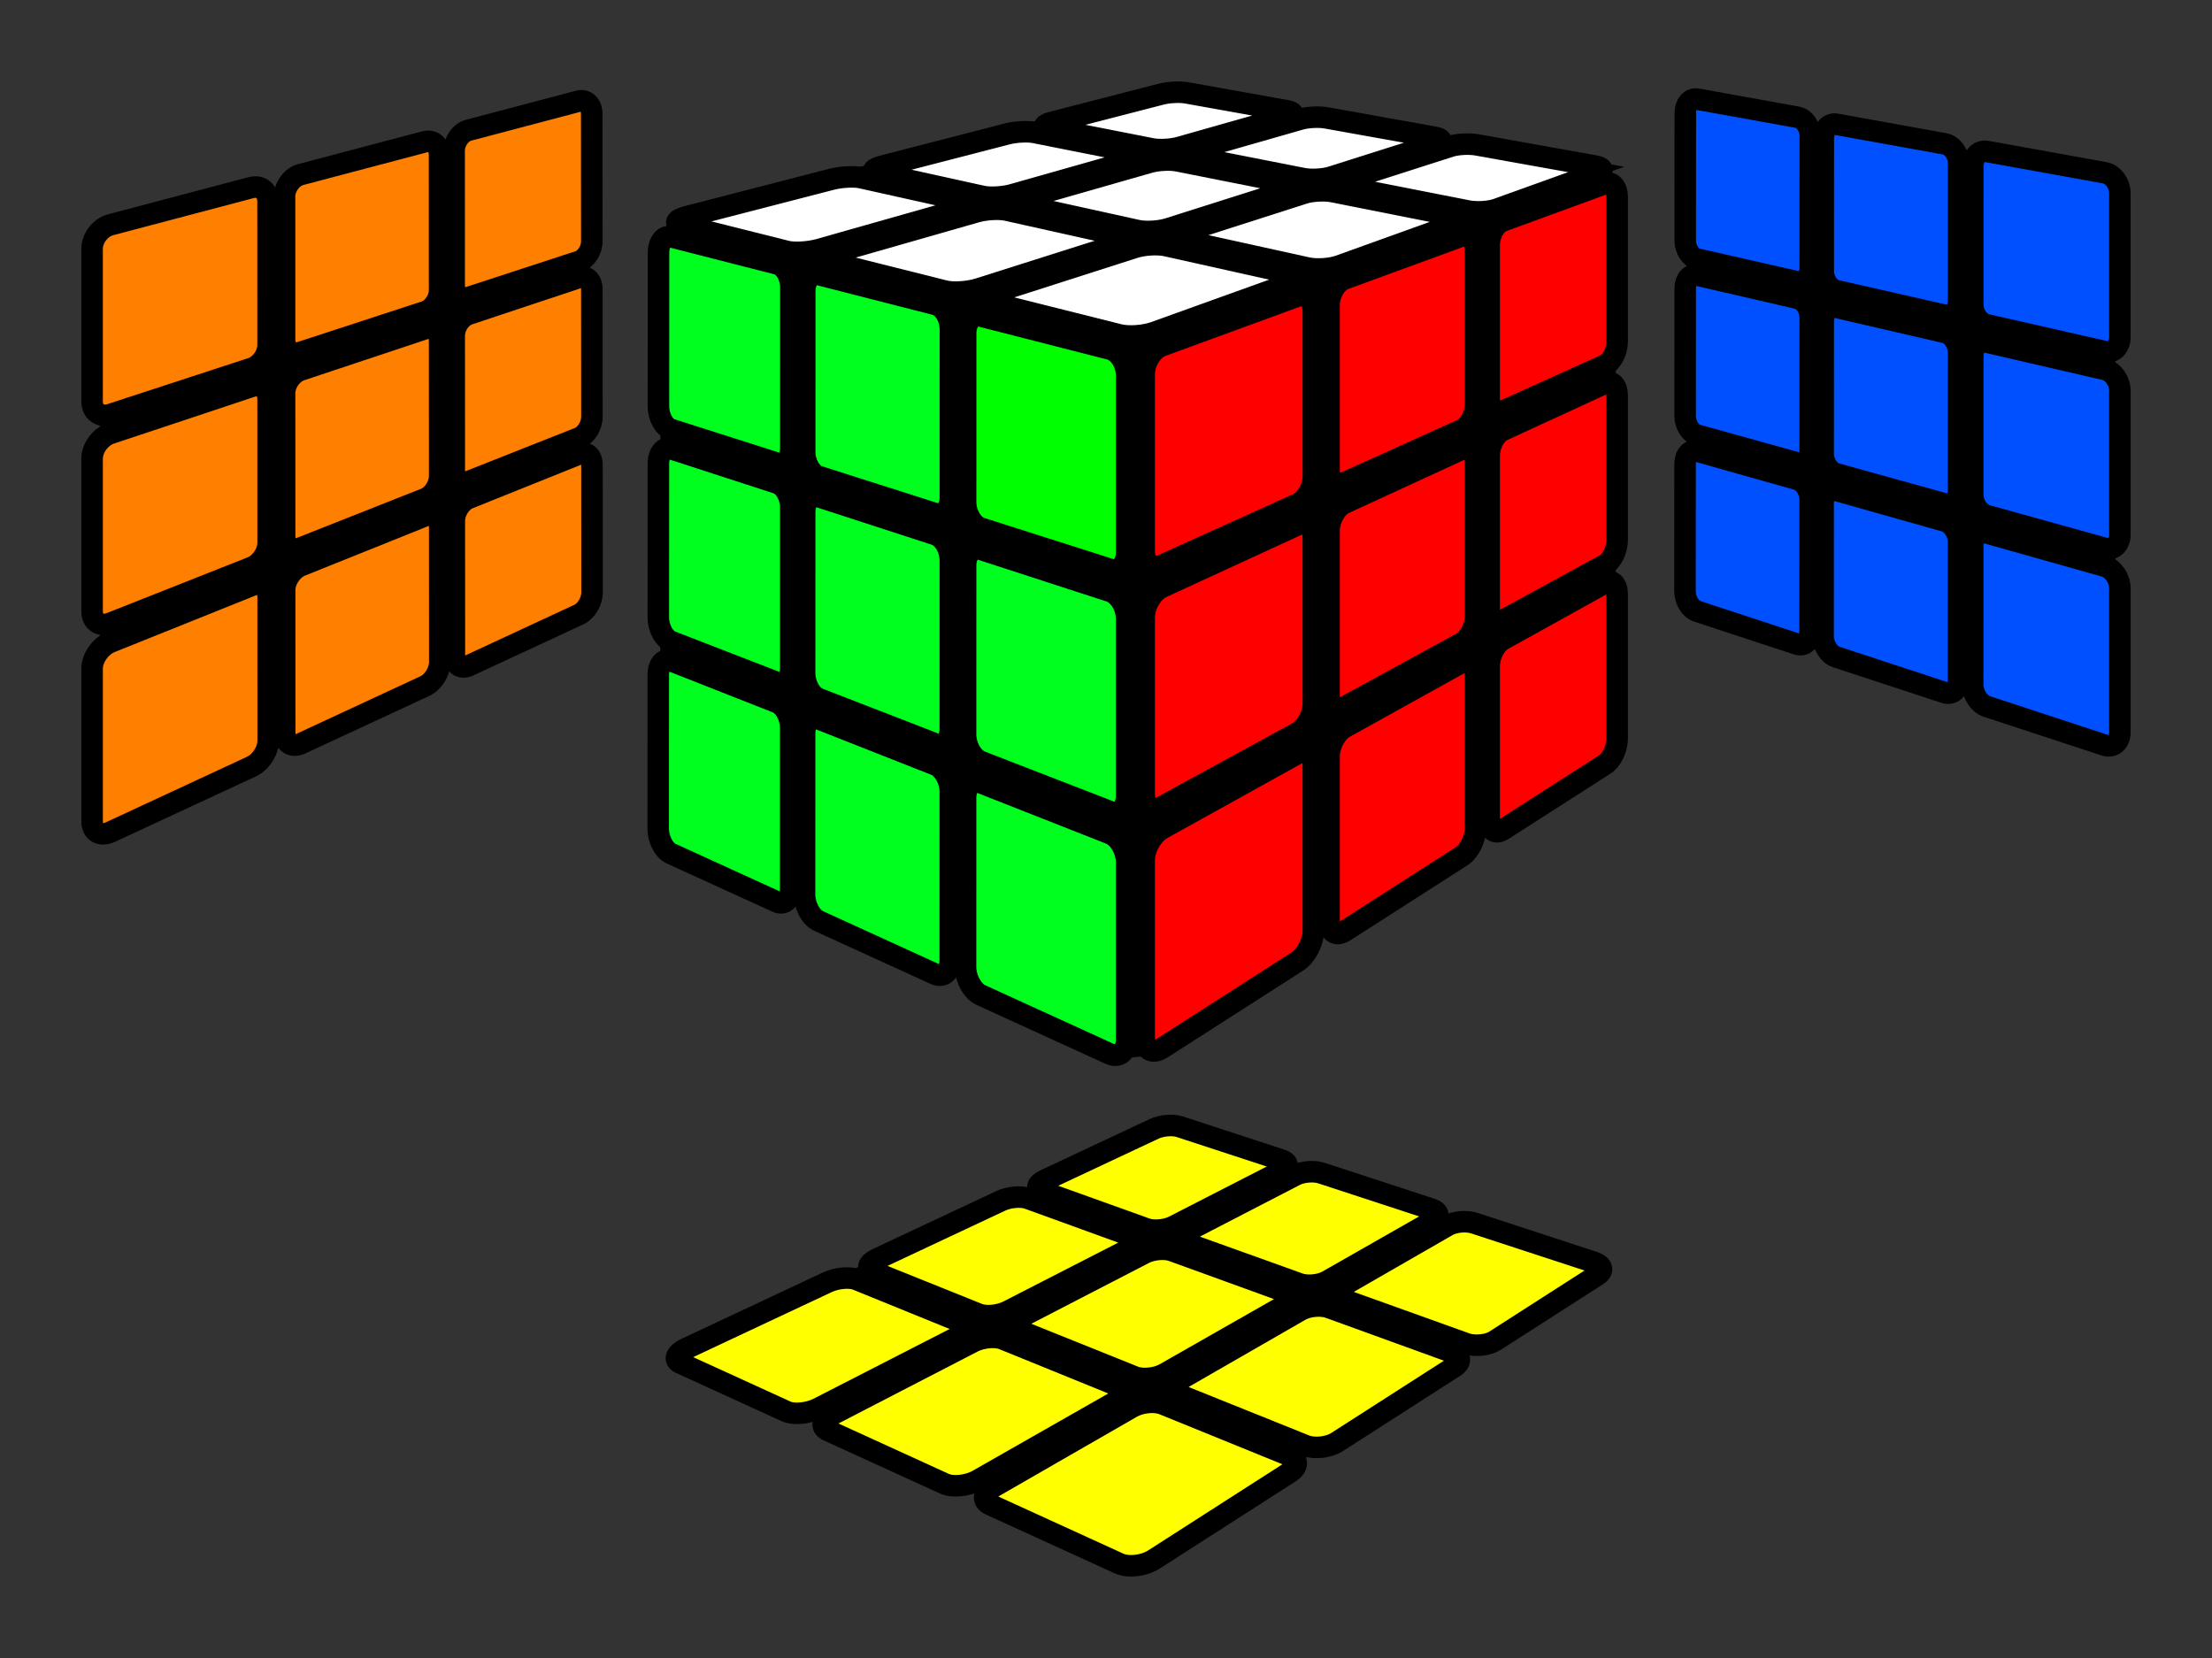 <?xml version="1.0" encoding="UTF-8" standalone="no"?>
<svg
   xmlns:dc="http://purl.org/dc/elements/1.1/"
   xmlns:cc="http://creativecommons.org/ns#"
   xmlns:rdf="http://www.w3.org/1999/02/22-rdf-syntax-ns#"
   xmlns:svg="http://www.w3.org/2000/svg"
   xmlns="http://www.w3.org/2000/svg"
   xmlns:sodipodi="http://sodipodi.sourceforge.net/DTD/sodipodi-0.dtd"
   xmlns:inkscape="http://www.inkscape.org/namespaces/inkscape"
   version="1.1"
   id="svg86"
   sodipodi:docname="rubiks_cube2.svg"
   width="271.913"
   height="203.866"
   inkscape:version="0.92.2 5c3e80d, 2017-08-06">
  <rect width="100%" height="100%" fill="#333333" stroke="none"/>
  <sodipodi:namedview
     pagecolor="#ffffff"
     bordercolor="#666666"
     borderopacity="1"
     objecttolerance="10"
     gridtolerance="10"
     guidetolerance="10"
     inkscape:pageopacity="0"
     inkscape:pageshadow="2"
     inkscape:window-width="3200"
     inkscape:window-height="1688"
     id="namedview1010"
     showgrid="false"
     fit-margin-left="10"
     fit-margin-top="10"
     fit-margin-right="10"
     fit-margin-bottom="10"
     inkscape:zoom="1.9099138"
     inkscape:cx="280.7237"
     inkscape:cy="81.498959"
     inkscape:window-x="0"
     inkscape:window-y="56"
     inkscape:window-maximized="1"
     inkscape:current-layer="svg86"
     inkscape:snap-midpoints="true"
     inkscape:snap-intersection-paths="true">
    <inkscape:grid
       type="xygrid"
       id="grid2927"
       originx="-741.469"
       originy="195.518" />
  </sodipodi:namedview>
  <defs
     id="defs1012">
    <inkscape:perspective
       sodipodi:type="inkscape:persp3d"
       inkscape:vp_x="340.96421 : 294.51839 : 1"
       inkscape:vp_y="0 : 1000 : 0"
       inkscape:vp_z="680.25881 : 346.7372 : 1"
       inkscape:persp3d-origin="479.92629 : 234.29964 : 1"
       id="perspective1612" />
  </defs>
  <g
     id="g5797"
     transform="translate(-741.469,-273.59)">
    <path
       inkscape:connector-curvature="0"
       id="path5728"
       d="m 824.661,300.901 113.722,-6.448 -55.078,108.337 -4.731,0.525 -54.856,-100.646 z"
       style="fill:#000000;fill-opacity:1;stroke:#000000;stroke-width:1px;stroke-linecap:butt;stroke-linejoin:miter;stroke-opacity:1" />
    <g
       id="g5112">
      <path
         id="FACE-D-4"
         d="m 935.916,429.713 c 0,0 -54.665,34.669 -54.665,34.669 0,0 -53.858,-24.308 -53.858,-24.308 0,0 57.485,-27.214 57.485,-27.214 0,0 51.038,16.853 51.038,16.853"
         style="fill:#000000;fill-opacity:1;stroke:#000000;stroke-width:2.646;stroke-miterlimit:4;stroke-dasharray:none;stroke-opacity:1"
         inkscape:connector-curvature="0" />
      <path
         id="DLF-D-7"
         d="m 937.822,430.343 c 0,0 -12.555,8.053 -12.555,8.053 -0.916,0.587 -2.531,0.749 -3.612,0.361 0,0 -15.082,-5.416 -15.082,-5.416 -1.009,-0.362 -1.055,-1.092 -0.114,-1.634 0,0 12.94,-7.447 12.94,-7.447 0.853,-0.491 2.325,-0.625 3.311,-0.302 0,0 14.697,4.81 14.697,4.81 1.051,0.344 1.24,1.046 0.415,1.576 0,0 0,0 0,0"
         style="fill:#ffff00;fill-opacity:1;stroke:#000000;stroke-width:2.646;stroke-miterlimit:4;stroke-dasharray:none;stroke-opacity:1"
         inkscape:connector-curvature="0" />
      <path
         id="DRF-D-6"
         d="m 900.016,454.594 c 0,0 -16.708,10.717 -16.708,10.717 -1.228,0.788 -3.147,1.005 -4.287,0.484 0,0 -15.824,-7.23 -15.824,-7.23 -1.053,-0.481 -0.885,-1.449 0.362,-2.167 0,0 17.019,-9.795 17.019,-9.795 1.113,-0.641 2.834,-0.816 3.869,-0.395 0,0 15.513,6.308 15.513,6.308 1.115,0.453 1.145,1.379 0.055,2.078 0,0 0,0 0,0"
         style="fill:#ffff00;fill-opacity:1;stroke:#000000;stroke-width:2.646;stroke-miterlimit:4;stroke-dasharray:none;stroke-opacity:1"
         inkscape:connector-curvature="0" />
      <path
         id="DRB-D-5"
         d="m 859.344,437.873 c 0,0 -17.248,8.838 -17.248,8.838 -1.261,0.646 -3.039,0.824 -3.974,0.397 0,0 -13.021,-5.949 -13.021,-5.949 -0.87,-0.397 -0.542,-1.197 0.724,-1.791 0,0 17.346,-8.143 17.346,-8.143 1.14,-0.535 2.747,-0.682 3.612,-0.33 0,0 12.923,5.255 12.923,5.255 0.926,0.376 0.769,1.145 -0.363,1.724 0,0 0,0 0,0"
         style="fill:#ffff00;fill-opacity:1;stroke:#000000;stroke-width:2.646;stroke-miterlimit:4;stroke-dasharray:none;stroke-opacity:1"
         inkscape:connector-curvature="0" />
      <path
         id="DLB-D-6"
         d="m 899.036,417.535 c 0,0 -13.284,6.807 -13.284,6.807 -0.965,0.494 -2.481,0.631 -3.391,0.304 0,0 -12.726,-4.57 -12.726,-4.57 -0.854,-0.307 -0.747,-0.924 0.231,-1.384 0,0 13.492,-6.334 13.492,-6.334 0.892,-0.419 2.282,-0.534 3.124,-0.258 0,0 12.519,4.097 12.519,4.097 0.893,0.292 0.913,0.888 0.035,1.338 0,0 0,0 0,0"
         style="fill:#ffff00;fill-opacity:1;stroke:#000000;stroke-width:2.646;stroke-miterlimit:4;stroke-dasharray:none;stroke-opacity:1"
         inkscape:connector-curvature="0" />
      <path
         id="DF-D-9"
         d="m 920.233,441.626 c 0,0 -14.409,9.243 -14.409,9.243 -1.055,0.677 -2.809,0.863 -3.921,0.416 0,0 -15.479,-6.225 -15.479,-6.225 -1.033,-0.415 -0.987,-1.252 0.091,-1.873 0,0 14.77,-8.501 14.77,-8.501 0.97,-0.558 2.557,-0.711 3.568,-0.344 0,0 15.119,5.483 15.119,5.483 1.084,0.393 1.205,1.195 0.261,1.801 0,0 0,0 0,0"
         style="fill:#ffff00;fill-opacity:1;stroke:#000000;stroke-width:2.646;stroke-miterlimit:4;stroke-dasharray:none;stroke-opacity:1"
         inkscape:connector-curvature="0" />
      <path
         id="DR-D-3"
         d="m 878.727,445.841 c 0,0 -17.043,9.71 -17.043,9.71 -1.249,0.712 -3.095,0.908 -4.125,0.438 0,0 -14.32,-6.543 -14.32,-6.543 -0.955,-0.436 -0.699,-1.314 0.561,-1.966 0,0 17.234,-8.912 17.234,-8.912 1.13,-0.585 2.792,-0.744 3.736,-0.36 0,0 14.13,5.745 14.13,5.745 1.014,0.412 0.942,1.254 -0.174,1.889 0,0 0,0 0,0"
         style="fill:#ffff00;fill-opacity:1;stroke:#000000;stroke-width:2.646;stroke-miterlimit:4;stroke-dasharray:none;stroke-opacity:1"
         inkscape:connector-curvature="0" />
      <path
         id="DB-D-7"
         d="m 880.454,427.057 c 0,0 -15.073,7.723 -15.073,7.723 -1.098,0.563 -2.735,0.718 -3.66,0.346 0,0 -12.91,-5.192 -12.91,-5.192 -0.864,-0.348 -0.66,-1.048 0.448,-1.568 0,0 15.238,-7.153 15.238,-7.153 1.005,-0.472 2.495,-0.601 3.35,-0.291 0,0 12.745,4.622 12.745,4.622 0.911,0.33 0.853,1.004 -0.139,1.513 0,0 0,0 0,0"
         style="fill:#ffff00;fill-opacity:1;stroke:#000000;stroke-width:2.646;stroke-miterlimit:4;stroke-dasharray:none;stroke-opacity:1"
         inkscape:connector-curvature="0" />
      <path
         id="DL-D-4"
         d="m 917.633,423.676 c 0,0 -12.973,7.391 -12.973,7.391 -0.944,0.538 -2.509,0.686 -3.498,0.331 0,0 -13.829,-4.966 -13.829,-4.966 -0.927,-0.333 -0.89,-1.003 0.073,-1.501 0,0 13.26,-6.857 13.26,-6.857 0.875,-0.453 2.306,-0.577 3.215,-0.279 0,0 13.542,4.432 13.542,4.432 0.968,0.317 1.065,0.962 0.21,1.45 0,0 0,0 0,0"
         style="fill:#ffff00;fill-opacity:1;stroke:#000000;stroke-width:2.646;stroke-miterlimit:4;stroke-dasharray:none;stroke-opacity:1"
         inkscape:connector-curvature="0" />
      <path
         id="D-5"
         d="m 899.472,434.023 c 0,0 -14.8,8.432 -14.8,8.432 -1.081,0.616 -2.775,0.786 -3.787,0.379 0,0 -14.107,-5.673 -14.107,-5.673 -0.943,-0.379 -0.811,-1.143 0.286,-1.71 0,0 15.052,-7.784 15.052,-7.784 0.991,-0.512 2.528,-0.652 3.456,-0.316 0,0 13.856,5.025 13.856,5.025 0.992,0.36 1.016,1.094 0.044,1.648 0,0 0,0 0,0"
         style="fill:#ffff00;fill-opacity:1;stroke:#000000;stroke-width:2.646;stroke-miterlimit:4;stroke-dasharray:none;stroke-opacity:1"
         inkscape:connector-curvature="0" />
    </g>
    <g
       id="g4010">
      <path
         id="FACE-U-7"
         d="m 881.31,313.942 c 0,0 54.693,-19.432 54.693,-19.432 0,0 -50.261,-9.085 -50.261,-9.085 0,0 -58.249,15.181 -58.249,15.181 0,0 53.818,13.335 53.818,13.335"
         style="fill:#000000;fill-opacity:1;stroke:#000000;stroke-width:2.646;stroke-miterlimit:4;stroke-dasharray:none;stroke-opacity:1"
         inkscape:connector-curvature="0" />
      <path
         id="ULB-U-9"
         d="m 883.365,314.451 c 0,0 16.888,-6.073 16.888,-6.073 1.096,-0.394 1.077,-0.909 -0.031,-1.156 0,0 -15.417,-3.435 -15.417,-3.435 -1.029,-0.229 -2.754,-0.125 -3.879,0.236 0,0 -17.285,5.541 -17.285,5.541 -1.274,0.408 -1.463,0.951 -0.411,1.215 0,0 15.812,3.968 15.812,3.968 1.139,0.286 3.073,0.153 4.321,-0.296 0,0 0,0 0,0"
         style="fill:#ffffff;fill-opacity:1;stroke:#000000;stroke-width:2.646;stroke-miterlimit:4;stroke-dasharray:none;stroke-opacity:1"
         inkscape:connector-curvature="0" />
      <path
         id="URB-U-2"
         d="m 925.472,299.309 c 0,0 12.403,-4.46 12.403,-4.46 0.813,-0.292 0.628,-0.675 -0.404,-0.86 0,0 -14.443,-2.588 -14.443,-2.588 -0.969,-0.174 -2.421,-0.096 -3.265,0.174 0,0 -12.854,4.12 -12.854,4.12 -0.939,0.301 -0.901,0.702 0.097,0.898 0,0 14.894,2.928 14.894,2.928 1.067,0.21 2.665,0.115 3.573,-0.212 0,0 0,0 0,0"
         style="fill:#ffffff;fill-opacity:1;stroke:#000000;stroke-width:2.646;stroke-miterlimit:4;stroke-dasharray:none;stroke-opacity:1"
         inkscape:connector-curvature="0" />
      <path
         id="URF-U-0"
         d="m 886.438,291.71 c 0,0 13.269,-3.761 13.269,-3.761 0.873,-0.247 0.861,-0.573 -0.02,-0.731 0,0 -12.344,-2.211 -12.344,-2.211 -0.83,-0.149 -2.21,-0.084 -3.102,0.147 0,0 -13.529,3.495 -13.529,3.495 -0.984,0.254 -1.103,0.594 -0.257,0.76 0,0 12.603,2.477 12.603,2.477 0.9,0.177 2.411,0.098 3.379,-0.176 0,0 0,0 0,0"
         style="fill:#ffffff;fill-opacity:1;stroke:#000000;stroke-width:2.646;stroke-miterlimit:4;stroke-dasharray:none;stroke-opacity:1"
         inkscape:connector-curvature="0" />
      <path
         id="ULF-U-2"
         d="m 842.194,304.249 c 0,0 17.599,-4.988 17.599,-4.988 1.149,-0.326 1.323,-0.752 0.402,-0.957 0,0 -12.868,-2.867 -12.868,-2.867 -0.862,-0.192 -2.482,-0.106 -3.644,0.194 0,0 -17.756,4.587 -17.756,4.587 -1.301,0.336 -1.658,0.784 -0.788,1.002 0,0 13.024,3.268 13.024,3.268 0.935,0.235 2.739,0.127 4.032,-0.239 0,0 0,0 0,0"
         style="fill:#ffffff;fill-opacity:1;stroke:#000000;stroke-width:2.646;stroke-miterlimit:4;stroke-dasharray:none;stroke-opacity:1"
         inkscape:connector-curvature="0" />
      <path
         id="UB-U-3"
         d="m 906.086,306.28 c 0,0 14.387,-5.174 14.387,-5.174 0.939,-0.338 0.824,-0.779 -0.247,-0.992 0,0 -14.938,-2.965 -14.938,-2.965 -1,-0.198 -2.577,-0.109 -3.546,0.202 0,0 -14.824,4.752 -14.824,4.752 -1.087,0.349 -1.146,0.812 -0.119,1.039 0,0 15.375,3.387 15.375,3.387 1.104,0.243 2.855,0.132 3.913,-0.249 0,0 0,0 0,0"
         style="fill:#ffffff;fill-opacity:1;stroke:#000000;stroke-width:2.646;stroke-miterlimit:4;stroke-dasharray:none;stroke-opacity:1"
         inkscape:connector-curvature="0" />
      <path
         id="UR-U-7"
         d="m 905.131,295.349 c 0,0 12.894,-4.089 12.894,-4.089 0.847,-0.268 0.755,-0.621 -0.197,-0.792 0,0 -13.332,-2.388 -13.332,-2.388 -0.896,-0.16 -2.311,-0.09 -3.182,0.16 0,0 -13.239,3.789 -13.239,3.789 -0.965,0.276 -1.012,0.645 -0.095,0.825 0,0 13.677,2.688 13.677,2.688 0.978,0.192 2.532,0.106 3.474,-0.193 0,0 0,0 0,0"
         style="fill:#ffffff;fill-opacity:1;stroke:#000000;stroke-width:2.646;stroke-miterlimit:4;stroke-dasharray:none;stroke-opacity:1"
         inkscape:connector-curvature="0" />
      <path
         id="UF-U-5"
         d="m 865.915,297.526 c 0,0 15.206,-4.309 15.206,-4.309 0.997,-0.283 1.065,-0.653 0.163,-0.832 0,0 -12.628,-2.507 -12.628,-2.507 -0.848,-0.168 -2.338,-0.094 -3.352,0.168 0,0 -15.427,3.985 -15.427,3.985 -1.126,0.291 -1.349,0.679 -0.488,0.868 0,0 12.849,2.831 12.849,2.831 0.92,0.203 2.565,0.111 3.677,-0.204 0,0 0,0 0,0"
         style="fill:#ffffff;fill-opacity:1;stroke:#000000;stroke-width:2.646;stroke-miterlimit:4;stroke-dasharray:none;stroke-opacity:1"
         inkscape:connector-curvature="0" />
      <path
         id="UL-U-9"
         d="m 861.768,309.099 c 0,0 17.317,-5.491 17.317,-5.491 1.128,-0.358 1.214,-0.825 0.206,-1.05 0,0 -14.056,-3.132 -14.056,-3.132 -0.94,-0.209 -2.611,-0.115 -3.759,0.214 0,0 -17.578,5.031 -17.578,5.031 -1.292,0.37 -1.574,0.861 -0.619,1.101 0,0 14.317,3.592 14.317,3.592 1.03,0.258 2.897,0.139 4.173,-0.265 0,0 0,0 0,0"
         style="fill:#ffffff;fill-opacity:1;stroke:#000000;stroke-width:2.646;stroke-miterlimit:4;stroke-dasharray:none;stroke-opacity:1"
         inkscape:connector-curvature="0" />
      <path
         id="U-2"
         d="m 885.088,301.705 c 0,0 14.862,-4.713 14.862,-4.713 0.972,-0.308 0.957,-0.712 -0.024,-0.907 0,0 -13.71,-2.722 -13.71,-2.722 -0.919,-0.182 -2.452,-0.101 -3.447,0.184 0,0 -15.179,4.344 -15.179,4.344 -1.111,0.318 -1.259,0.741 -0.32,0.948 0,0 14.027,3.09 14.027,3.09 1.006,0.222 2.702,0.121 3.792,-0.225 0,0 0,0 0,0"
         style="fill:#ffffff;fill-opacity:1;stroke:#000000;stroke-width:2.646;stroke-miterlimit:4;stroke-dasharray:none;stroke-opacity:1"
         inkscape:connector-curvature="0" />
    </g>
    <g
       id="g4254">
      <path
         style="fill:#000000;fill-opacity:1;stroke:#000000;stroke-width:2.646;stroke-miterlimit:4;stroke-dasharray:none;stroke-opacity:1"
         d="m 823.948,376.149 c 0,0 53.948,24.296 53.948,24.296 0,0 0.002,-81.234 0.002,-81.234 0,0 -53.914,-14.14 -53.914,-14.14 0,0 -0.036,71.078 -0.036,71.078"
         id="FACE-F-2"
         inkscape:connector-curvature="0" />
      <path
         style="fill:#00ff1f;fill-opacity:1;stroke:#000000;stroke-width:2.646;stroke-miterlimit:4;stroke-dasharray:none;stroke-opacity:1"
         d="m 862.058,395.923 c 0,0 15.837,7.232 15.837,7.232 1.141,0.521 2.065,-0.272 2.065,-1.78 0,0 2e-4,-21.777 2e-4,-21.777 10e-6,-1.508 -0.923,-3.085 -2.064,-3.535 0,0 -15.833,-6.237 -15.833,-6.237 -1.054,-0.415 -1.898,0.411 -1.898,1.85 0,0 -0.004,20.782 -0.004,20.782 -2.6e-4,1.439 0.844,2.984 1.898,3.465 0,0 0,0 0,0"
         id="URF-F-8"
         inkscape:connector-curvature="0" />
      <path
         style="fill:#00ff1f;fill-opacity:1;stroke:#000000;stroke-width:2.646;stroke-miterlimit:4;stroke-dasharray:none;stroke-opacity:1"
         d="m 823.946,378.52 c 0,0 13.023,5.947 13.023,5.947 0.935,0.427 1.692,-0.326 1.692,-1.691 0,0 0.007,-19.702 0.007,-19.702 5.1e-4,-1.364 -0.755,-2.76 -1.69,-3.128 0,0 -13.021,-5.129 -13.021,-5.129 -0.87,-0.343 -1.567,0.435 -1.568,1.743 0,0 -0.01,18.884 -0.01,18.884 -6.7e-4,1.308 0.696,2.679 1.566,3.077 0,0 0,0 0,0"
         id="ULF-F-9"
         inkscape:connector-curvature="0" />
      <path
         style="fill:#00ff1f;fill-opacity:1;stroke:#000000;stroke-width:2.646;stroke-miterlimit:4;stroke-dasharray:none;stroke-opacity:1"
         d="m 823.973,326.386 c 0,0 13.018,4.148 13.018,4.148 0.935,0.298 1.691,-0.559 1.691,-1.922 0,0 0.007,-19.683 0.007,-19.683 5.1e-4,-1.363 -0.755,-2.653 -1.689,-2.893 0,0 -13.015,-3.332 -13.015,-3.332 -0.869,-0.223 -1.567,0.651 -1.567,1.957 0,0 -0.01,18.867 -0.01,18.867 -6.7e-4,1.307 0.696,2.581 1.565,2.858 0,0 0,0 0,0"
         id="DLF-F-7"
         inkscape:connector-curvature="0" />
      <path
         style="fill:#00ff00;fill-opacity:1;stroke:#000000;stroke-width:2.646;stroke-miterlimit:4;stroke-dasharray:none;stroke-opacity:1"
         d="m 862.068,338.525 c 0,0 15.829,5.044 15.829,5.044 1.141,0.364 2.064,-0.555 2.064,-2.062 0,0 2e-4,-21.755 2e-4,-21.755 10e-6,-1.506 -0.923,-2.955 -2.063,-3.247 0,0 -15.826,-4.051 -15.826,-4.051 -1.053,-0.27 -1.897,0.672 -1.897,2.109 0,0 -0.004,20.762 -0.004,20.762 -2.6e-4,1.438 0.844,2.865 1.897,3.2 0,0 0,0 0,0"
         id="DRF-F-3"
         inkscape:connector-curvature="0" />
      <path
         style="fill:#00ff1f;fill-opacity:1;stroke:#000000;stroke-width:2.646;stroke-miterlimit:4;stroke-dasharray:none;stroke-opacity:1"
         d="m 842.088,386.804 c 0,0 14.327,6.542 14.327,6.542 1.031,0.471 1.864,-0.302 1.865,-1.735 0,0 0.004,-20.688 0.004,-20.688 2.9e-4,-1.432 -0.833,-2.914 -1.863,-3.32 0,0 -14.324,-5.642 -14.324,-5.642 -0.955,-0.376 -1.721,0.425 -1.721,1.795 0,0 -0.007,19.788 -0.007,19.788 -4.9e-4,1.371 0.765,2.824 1.72,3.26 0,0 0,0 0,0"
         id="UF-F-6"
         inkscape:connector-curvature="0" />
      <path
         style="fill:#00ff1f;fill-opacity:1;stroke:#000000;stroke-width:2.646;stroke-miterlimit:4;stroke-dasharray:none;stroke-opacity:1"
         d="m 842.106,332.164 c 0,0 14.321,4.564 14.321,4.564 1.03,0.328 1.863,-0.559 1.864,-1.99 0,0 0.004,-20.667 0.004,-20.667 2.9e-4,-1.431 -0.832,-2.796 -1.862,-3.06 0,0 -14.318,-3.665 -14.318,-3.665 -0.955,-0.244 -1.72,0.662 -1.721,2.03 0,0 -0.007,19.769 -0.007,19.769 -4.8e-4,1.369 0.764,2.715 1.719,3.02 0,0 0,0 0,0"
         id="DF-F-1"
         inkscape:connector-curvature="0" />
      <path
         style="fill:#00ff1f;fill-opacity:1;stroke:#000000;stroke-width:2.646;stroke-miterlimit:4;stroke-dasharray:none;stroke-opacity:1"
         d="m 862.063,367.217 c 0,0 15.833,6.137 15.833,6.137 1.141,0.442 2.064,-0.414 2.064,-1.921 0,0 2e-4,-21.766 2e-4,-21.766 2e-5,-1.507 -0.923,-3.02 -2.064,-3.391 0,0 -15.83,-5.144 -15.83,-5.144 -1.053,-0.342 -1.898,0.541 -1.898,1.979 0,0 -0.004,20.772 -0.004,20.772 -2.6e-4,1.439 0.844,2.924 1.897,3.333 0,0 0,0 0,0"
         id="RF-F-2"
         inkscape:connector-curvature="0" />
      <path
         style="fill:#00ff1f;fill-opacity:1;stroke:#000000;stroke-width:2.646;stroke-miterlimit:4;stroke-dasharray:none;stroke-opacity:1"
         d="m 823.96,352.447 c 0,0 13.021,5.047 13.021,5.047 0.935,0.362 1.691,-0.443 1.692,-1.807 0,0 0.007,-19.693 0.007,-19.693 5.1e-4,-1.363 -0.755,-2.707 -1.69,-3.01 0,0 -13.018,-4.23 -13.018,-4.23 -0.869,-0.283 -1.567,0.543 -1.568,1.85 0,0 -0.01,18.875 -0.01,18.875 -6.7e-4,1.307 0.696,2.63 1.566,2.967 0,0 0,0 0,0"
         id="LF-F-9"
         inkscape:connector-curvature="0" />
      <path
         style="fill:#00ff1f;fill-opacity:1;stroke:#000000;stroke-width:2.646;stroke-miterlimit:4;stroke-dasharray:none;stroke-opacity:1"
         d="m 842.097,359.478 c 0,0 14.324,5.552 14.324,5.552 1.03,0.399 1.864,-0.431 1.864,-1.863 0,0 0.004,-20.677 0.004,-20.677 2.8e-4,-1.432 -0.833,-2.855 -1.863,-3.19 0,0 -14.321,-4.653 -14.321,-4.653 -0.955,-0.31 -1.721,0.543 -1.721,1.913 0,0 -0.007,19.778 -0.007,19.778 -4.9e-4,1.37 0.765,2.769 1.72,3.14 0,0 0,0 0,0"
         id="F-3"
         inkscape:connector-curvature="0" />
    </g>
    <g
       id="g4520">
      <path
         id="FACE-R-1"
         d="m 938.769,298.383 c 0,0 0,66.937 0,66.937 0,0 -54.442,34.422 -54.442,34.422 0,0 0,-80.961 0,-80.961 0,0 54.442,-20.399 54.442,-20.399"
         style="fill:#000000;fill-opacity:1;stroke:#000000;stroke-width:2.646;stroke-miterlimit:4;stroke-dasharray:none;stroke-opacity:1"
         inkscape:connector-curvature="0" />
      <path
         id="URB-R-9"
         d="m 940.261,346.63 c 0,0 0,17.747 0,17.747 0,1.229 -0.663,2.643 -1.492,3.174 0,0 -12.584,8.065 -12.584,8.065 -0.917,0.588 -1.659,0.014 -1.659,-1.29 0,0 0,-18.828 0,-18.828 0,-1.304 0.743,-2.766 1.659,-3.274 0,0 12.584,-6.984 12.584,-6.984 0.829,-0.46 1.492,0.161 1.492,1.39 0,0 0,0 0,0"
         style="fill:#ff0000;fill-opacity:1;stroke:#000000;stroke-width:2.646;stroke-miterlimit:4;stroke-dasharray:none;stroke-opacity:1"
         inkscape:connector-curvature="0" />
      <path
         id="URF-R-4"
         d="m 940.261,297.824 c 0,0 0,17.747 0,17.747 0,1.229 -0.663,2.518 -1.492,2.893 0,0 -12.584,5.688 -12.584,5.688 -0.917,0.414 -1.659,-0.3 -1.659,-1.604 0,0 0,-18.828 0,-18.828 0,-1.304 0.743,-2.625 1.659,-2.961 0,0 12.584,-4.607 12.584,-4.607 0.829,-0.303 1.492,0.443 1.492,1.672 0,0 0,0 0,0"
         style="fill:#ff0000;fill-opacity:1;stroke:#000000;stroke-width:2.646;stroke-miterlimit:4;stroke-dasharray:none;stroke-opacity:1"
         inkscape:connector-curvature="0" />
      <path
         id="DRF-R-7"
         d="m 902.913,311.818 c 0,0 0,20.313 0,20.313 0,1.407 -0.869,2.932 -1.956,3.423 0,0 -16.63,7.516 -16.63,7.516 -1.221,0.552 -2.21,-0.213 -2.21,-1.719 0,0 0,-21.741 0,-21.741 0,-1.506 0.99,-3.08 2.21,-3.527 0,0 16.63,-6.088 16.63,-6.088 1.087,-0.398 1.956,0.416 1.956,1.823 0,0 0,0 0,0"
         style="fill:#ff0000;fill-opacity:1;stroke:#000000;stroke-width:2.646;stroke-miterlimit:4;stroke-dasharray:none;stroke-opacity:1"
         inkscape:connector-curvature="0" />
      <path
         id="DRB-R-8"
         d="m 902.913,367.678 c 0,0 0,20.313 0,20.313 0,1.407 -0.869,3.096 -1.956,3.793 0,0 -16.63,10.658 -16.63,10.658 -1.221,0.782 -2.21,0.204 -2.21,-1.301 0,0 0,-21.741 0,-21.741 0,-1.506 0.99,-3.267 2.21,-3.944 0,0 16.63,-9.23 16.63,-9.23 1.087,-0.603 1.956,0.047 1.956,1.454 0,0 0,0 0,0"
         style="fill:#ff0000;fill-opacity:1;stroke:#000000;stroke-width:2.646;stroke-miterlimit:4;stroke-dasharray:none;stroke-opacity:1"
         inkscape:connector-curvature="0" />
      <path
         id="UR-R-4"
         d="m 940.261,322.227 c 0,0 0,17.747 0,17.747 0,1.229 -0.663,2.581 -1.492,3.034 0,0 -12.584,6.876 -12.584,6.876 -0.917,0.501 -1.659,-0.143 -1.659,-1.447 0,0 0,-18.828 0,-18.828 0,-1.304 0.743,-2.696 1.659,-3.118 0,0 12.584,-5.796 12.584,-5.796 0.829,-0.382 1.492,0.302 1.492,1.531 0,0 0,0 0,0"
         style="fill:#ff0000;fill-opacity:1;stroke:#000000;stroke-width:2.646;stroke-miterlimit:4;stroke-dasharray:none;stroke-opacity:1"
         inkscape:connector-curvature="0" />
      <path
         id="DR-R-5"
         d="m 902.913,339.748 c 0,0 0,20.313 0,20.313 0,1.407 -0.869,3.014 -1.956,3.608 0,0 -16.63,9.087 -16.63,9.087 -1.221,0.667 -2.21,-0.004 -2.21,-1.51 0,0 0,-21.741 0,-21.741 0,-1.506 0.99,-3.173 2.21,-3.736 0,0 16.63,-7.659 16.63,-7.659 1.087,-0.5 1.956,0.232 1.956,1.638 0,0 0,0 0,0"
         style="fill:#ff0000;fill-opacity:1;stroke:#000000;stroke-width:2.646;stroke-miterlimit:4;stroke-dasharray:none;stroke-opacity:1"
         inkscape:connector-curvature="0" />
      <path
         id="RB-R-0"
         d="m 922.846,356.445 c 0,0 0,18.944 0,18.944 0,1.312 -0.756,2.852 -1.7,3.458 0,0 -14.396,9.226 -14.396,9.226 -1.052,0.674 -1.905,0.096 -1.905,-1.302 0,0 0,-20.18 0,-20.18 0,-1.397 0.853,-2.996 1.905,-3.58 0,0 14.396,-7.99 14.396,-7.99 0.945,-0.524 1.7,0.112 1.7,1.424 0,0 0,0 0,0"
         style="fill:#ff0000;fill-opacity:1;stroke:#000000;stroke-width:2.646;stroke-miterlimit:4;stroke-dasharray:none;stroke-opacity:1"
         inkscape:connector-curvature="0" />
      <path
         id="RF-R-3"
         d="m 922.846,304.349 c 0,0 0,18.944 0,18.944 0,1.312 -0.756,2.71 -1.7,3.136 0,0 -14.396,6.507 -14.396,6.507 -1.052,0.476 -1.905,-0.264 -1.905,-1.661 0,0 0,-20.18 0,-20.18 0,-1.397 0.853,-2.835 1.905,-3.22 0,0 14.396,-5.271 14.396,-5.271 0.945,-0.346 1.7,0.434 1.7,1.745 0,0 0,0 0,0"
         style="fill:#ff0000;fill-opacity:1;stroke:#000000;stroke-width:2.646;stroke-miterlimit:4;stroke-dasharray:none;stroke-opacity:1"
         inkscape:connector-curvature="0" />
      <path
         id="R-6"
         d="m 922.846,330.397 c 0,0 0,18.944 0,18.944 0,1.312 -0.756,2.781 -1.7,3.297 0,0 -14.396,7.866 -14.396,7.866 -1.052,0.575 -1.905,-0.084 -1.905,-1.481 0,0 0,-20.18 0,-20.18 0,-1.397 0.853,-2.915 1.905,-3.4 0,0 14.396,-6.63 14.396,-6.63 0.945,-0.435 1.7,0.273 1.7,1.585 0,0 0,0 0,0"
         style="fill:#ff0000;fill-opacity:1;stroke:#000000;stroke-width:2.646;stroke-miterlimit:4;stroke-dasharray:none;stroke-opacity:1"
         inkscape:connector-curvature="0" />
    </g>
    <g
       id="g4808">
      <path
         style="fill:#000000;fill-opacity:1;stroke:#000000;stroke-width:2.646;stroke-miterlimit:4;stroke-dasharray:none;stroke-opacity:1"
         d="m 950.092,346.769 c 0,0 50.093,16.226 50.093,16.226 0,0 0,-65.972 0,-65.972 0,0 -50.06,-9.276 -50.06,-9.276 0,0 -0.035,59.021 -0.035,59.021"
         id="FACE-B-1"
         inkscape:connector-curvature="0" />
      <path
         style="fill:#0050ff;fill-opacity:1;stroke:#000000;stroke-width:2.646;stroke-miterlimit:4;stroke-dasharray:none;stroke-opacity:1"
         d="m 985.708,360.44 c 0,0 14.476,4.756 14.476,4.756 1.036,0.34 1.874,-0.37 1.874,-1.594 0,0 2e-4,-17.671 2e-4,-17.671 0,-1.223 -0.837,-2.445 -1.873,-2.737 0,0 -14.472,-4.086 -14.472,-4.086 -0.97,-0.274 -1.748,0.454 -1.748,1.631 0,0 -0.004,17.001 -0.004,17.001 -2.5e-4,1.178 0.777,2.381 1.747,2.7 0,0 0,0 0,0"
         id="ULB-B-0"
         inkscape:connector-curvature="0" />
      <path
         style="fill:#0050ff;fill-opacity:1;stroke:#000000;stroke-width:2.646;stroke-miterlimit:4;stroke-dasharray:none;stroke-opacity:1"
         d="m 950.09,348.737 c 0,0 12.297,4.04 12.297,4.04 0.878,0.288 1.588,-0.385 1.588,-1.512 0,0 0.007,-16.261 0.007,-16.261 4.9e-4,-1.126 -0.708,-2.232 -1.586,-2.48 0,0 -12.295,-3.471 -12.295,-3.471 -0.826,-0.233 -1.489,0.454 -1.49,1.541 0,0 -0.01,15.691 -0.01,15.691 -6.6e-4,1.087 0.662,2.18 1.488,2.451 0,0 0,0 0,0"
         id="URB-B-6"
         inkscape:connector-curvature="0" />
      <path
         style="fill:#0050ff;fill-opacity:1;stroke:#000000;stroke-width:2.646;stroke-miterlimit:4;stroke-dasharray:none;stroke-opacity:1"
         d="m 950.116,305.446 c 0,0 12.292,2.789 12.292,2.789 0.878,0.199 1.587,-0.546 1.587,-1.671 0,0 0.007,-16.244 0.007,-16.244 5e-4,-1.125 -0.708,-2.158 -1.585,-2.317 0,0 -12.289,-2.22 -12.289,-2.22 -0.826,-0.149 -1.488,0.605 -1.489,1.69 0,0 -0.01,15.676 -0.01,15.676 -6.6e-4,1.086 0.661,2.11 1.487,2.298 0,0 0,0 0,0"
         id="DRB-B-3"
         inkscape:connector-curvature="0" />
      <path
         style="fill:#0050ff;fill-opacity:1;stroke:#000000;stroke-width:2.646;stroke-miterlimit:4;stroke-dasharray:none;stroke-opacity:1"
         d="m 985.717,313.522 c 0,0 14.468,3.282 14.468,3.282 1.036,0.235 1.873,-0.56 1.873,-1.782 0,0 2e-4,-17.652 2e-4,-17.652 0,-1.222 -0.837,-2.357 -1.872,-2.544 0,0 -14.465,-2.613 -14.465,-2.613 -0.969,-0.175 -1.747,0.631 -1.747,1.807 0,0 -0.004,16.983 -0.004,16.983 -2.6e-4,1.176 0.777,2.3 1.746,2.52 0,0 0,0 0,0"
         id="DLB-B-2"
         inkscape:connector-curvature="0" />
      <path
         style="fill:#0050ff;fill-opacity:1;stroke:#000000;stroke-width:2.646;stroke-miterlimit:4;stroke-dasharray:none;stroke-opacity:1"
         d="m 967.184,354.353 c 0,0 13.32,4.376 13.32,4.376 0.952,0.313 1.722,-0.379 1.722,-1.552 0,0 0.004,-16.937 0.004,-16.937 2.8e-4,-1.173 -0.769,-2.334 -1.721,-2.603 0,0 -13.317,-3.76 -13.317,-3.76 -0.893,-0.252 -1.611,0.455 -1.611,1.585 0,0 -0.007,16.32 -0.007,16.32 -4.7e-4,1.13 0.716,2.276 1.61,2.57 0,0 0,0 0,0"
         id="UB-B-0"
         inkscape:connector-curvature="0" />
      <path
         style="fill:#0050ff;fill-opacity:1;stroke:#000000;stroke-width:2.646;stroke-miterlimit:4;stroke-dasharray:none;stroke-opacity:1"
         d="m 967.202,309.322 c 0,0 13.314,3.02 13.314,3.02 0.952,0.216 1.721,-0.553 1.721,-1.725 0,0 0.004,-16.919 0.004,-16.919 2.7e-4,-1.171 -0.768,-2.253 -1.72,-2.425 0,0 -13.311,-2.405 -13.311,-2.405 -0.893,-0.161 -1.61,0.618 -1.61,1.747 0,0 -0.007,16.304 -0.007,16.304 -4.7e-4,1.129 0.716,2.201 1.609,2.404 0,0 0,0 0,0"
         id="DB-B-6"
         inkscape:connector-curvature="0" />
      <path
         style="fill:#0050ff;fill-opacity:1;stroke:#000000;stroke-width:2.646;stroke-miterlimit:4;stroke-dasharray:none;stroke-opacity:1"
         d="m 985.713,336.975 c 0,0 14.472,4.019 14.472,4.019 1.036,0.288 1.873,-0.465 1.873,-1.688 0,0 2e-4,-17.662 2e-4,-17.662 0,-1.223 -0.837,-2.401 -1.873,-2.641 0,0 -14.469,-3.349 -14.469,-3.349 -0.969,-0.224 -1.747,0.543 -1.747,1.719 0,0 -0.004,16.992 -0.004,16.992 -2.5e-4,1.177 0.777,2.34 1.747,2.61 0,0 0,0 0,0"
         id="LB-B-1"
         inkscape:connector-curvature="0" />
      <path
         style="fill:#0050ff;fill-opacity:1;stroke:#000000;stroke-width:2.646;stroke-miterlimit:4;stroke-dasharray:none;stroke-opacity:1"
         d="m 950.103,327.086 c 0,0 12.295,3.414 12.295,3.414 0.878,0.244 1.587,-0.466 1.588,-1.591 0,0 0.007,-16.253 0.007,-16.253 4.9e-4,-1.125 -0.708,-2.195 -1.586,-2.398 0,0 -12.292,-2.845 -12.292,-2.845 -0.826,-0.191 -1.489,0.53 -1.489,1.616 0,0 -0.01,15.684 -0.01,15.684 -6.6e-4,1.086 0.661,2.145 1.487,2.374 0,0 0,0 0,0"
         id="RB-B-5"
         inkscape:connector-curvature="0" />
      <path
         style="fill:#0050ff;fill-opacity:1;stroke:#000000;stroke-width:2.646;stroke-miterlimit:4;stroke-dasharray:none;stroke-opacity:1"
         d="m 967.193,331.832 c 0,0 13.317,3.698 13.317,3.698 0.952,0.264 1.721,-0.466 1.722,-1.638 0,0 0.004,-16.928 0.004,-16.928 2.7e-4,-1.172 -0.769,-2.294 -1.72,-2.514 0,0 -13.314,-3.082 -13.314,-3.082 -0.893,-0.207 -1.61,0.537 -1.611,1.666 0,0 -0.007,16.312 -0.007,16.312 -4.7e-4,1.13 0.716,2.238 1.609,2.487 0,0 0,0 0,0"
         id="B-5"
         inkscape:connector-curvature="0" />
    </g>
    <g
       id="g5436">
      <path
         style="fill:#000000;fill-opacity:1;stroke:#000000;stroke-width:2.646;stroke-miterlimit:4;stroke-dasharray:none;stroke-opacity:1"
         d="m 812.594,287.998 c 0,0 0.04,59.165 0.04,59.165 0,0 -57.558,26.367 -57.558,26.367 0,0 -0.003,-69.981 -0.003,-69.981 0,0 57.521,-15.551 57.521,-15.551"
         id="FACE-L-2"
         inkscape:connector-curvature="0" />
      <path
         style="fill:#ff7f00;fill-opacity:1;stroke:#000000;stroke-width:2.646;stroke-miterlimit:4;stroke-dasharray:none;stroke-opacity:1"
         d="m 814.207,287.561 c 0,0 0.011,15.689 0.011,15.689 7.5e-4,1.087 -0.716,2.196 -1.612,2.489 0,0 -13.531,4.42 -13.531,4.42 -0.98,0.32 -1.774,-0.343 -1.775,-1.488 0,0 -0.008,-16.536 -0.008,-16.536 -5.7e-4,-1.145 0.792,-2.276 1.772,-2.535 0,0 13.528,-3.573 13.528,-3.573 0.896,-0.237 1.614,0.448 1.615,1.535 0,0 0,0 0,0"
         id="ULB-L-5"
         inkscape:connector-curvature="0" />
      <path
         style="fill:#ff7f00;fill-opacity:1;stroke:#000000;stroke-width:2.646;stroke-miterlimit:4;stroke-dasharray:none;stroke-opacity:1"
         d="m 814.237,330.72 c 0,0 0.011,15.704 0.011,15.704 7.5e-4,1.088 -0.716,2.297 -1.613,2.713 0,0 -13.536,6.286 -13.536,6.286 -0.981,0.455 -1.775,-0.099 -1.775,-1.246 0,0 -0.008,-16.553 -0.008,-16.553 -5.7e-4,-1.146 0.792,-2.387 1.773,-2.781 0,0 13.534,-5.437 13.534,-5.437 0.896,-0.36 1.614,0.227 1.615,1.314 0,0 0,0 0,0"
         id="ULF-L-4"
         inkscape:connector-curvature="0" />
      <path
         style="fill:#ff7f00;fill-opacity:1;stroke:#000000;stroke-width:2.646;stroke-miterlimit:4;stroke-dasharray:none;stroke-opacity:1"
         d="m 774.431,346.96 c 0,0 0.004,17.701 0.004,17.701 3.1e-4,1.226 -0.911,2.637 -2.051,3.166 0,0 -17.309,8.038 -17.309,8.038 -1.261,0.586 -2.283,0.013 -2.283,-1.289 0,0 -2.5e-4,-18.787 -2.5e-4,-18.787 -10e-6,-1.301 1.021,-2.758 2.282,-3.265 0,0 17.305,-6.952 17.305,-6.952 1.139,-0.458 2.051,0.163 2.051,1.388 0,0 0,0 0,0"
         id="DLF-L-7"
         inkscape:connector-curvature="0" />
      <path
         style="fill:#ff7f00;fill-opacity:1;stroke:#000000;stroke-width:2.646;stroke-miterlimit:4;stroke-dasharray:none;stroke-opacity:1"
         d="m 774.419,298.318 c 0,0 0.004,17.682 0.004,17.682 3.1e-4,1.225 -0.911,2.508 -2.05,2.88 0,0 -17.3,5.651 -17.3,5.651 -1.261,0.412 -2.282,-0.301 -2.282,-1.601 0,0 -2.4e-4,-18.765 -2.4e-4,-18.765 -2e-5,-1.299 1.021,-2.615 2.281,-2.948 0,0 17.296,-4.568 17.296,-4.568 1.139,-0.301 2.05,0.444 2.05,1.668 0,0 0,0 0,0"
         id="DLB-L-4"
         inkscape:connector-curvature="0" />
      <path
         style="fill:#ff7f00;fill-opacity:1;stroke:#000000;stroke-width:2.646;stroke-miterlimit:4;stroke-dasharray:none;stroke-opacity:1"
         d="m 814.222,309.135 c 0,0 0.011,15.697 0.011,15.697 7.4e-4,1.087 -0.716,2.246 -1.612,2.601 0,0 -13.534,5.352 -13.534,5.352 -0.98,0.388 -1.774,-0.221 -1.775,-1.367 0,0 -0.008,-16.545 -0.008,-16.545 -5.7e-4,-1.145 0.792,-2.332 1.772,-2.658 0,0 13.531,-4.505 13.531,-4.505 0.896,-0.298 1.614,0.338 1.615,1.425 0,0 0,0 0,0"
         id="UL-L-4"
         inkscape:connector-curvature="0" />
      <path
         style="fill:#ff7f00;fill-opacity:1;stroke:#000000;stroke-width:2.646;stroke-miterlimit:4;stroke-dasharray:none;stroke-opacity:1"
         d="m 774.425,322.633 c 0,0 0.004,17.691 0.004,17.691 3e-4,1.225 -0.911,2.572 -2.05,3.023 0,0 -17.305,6.844 -17.305,6.844 -1.261,0.499 -2.282,-0.144 -2.282,-1.445 0,0 -2.4e-4,-18.776 -2.4e-4,-18.776 -2e-5,-1.3 1.021,-2.686 2.282,-3.106 0,0 17.3,-5.759 17.3,-5.759 1.139,-0.379 2.051,0.304 2.051,1.528 0,0 0,0 0,0"
         id="DL-L-3"
         inkscape:connector-curvature="0" />
      <path
         style="fill:#ff7f00;fill-opacity:1;stroke:#000000;stroke-width:2.646;stroke-miterlimit:4;stroke-dasharray:none;stroke-opacity:1"
         d="m 795.5,292.619 c 0,0 0.008,16.626 0.008,16.626 5.6e-4,1.152 -0.805,2.342 -1.811,2.671 0,0 -15.242,4.979 -15.242,4.979 -1.107,0.362 -2.004,-0.326 -2.004,-1.544 0,0 -0.005,-17.581 -0.005,-17.581 -3.3e-4,-1.217 0.896,-2.434 2.003,-2.726 0,0 15.239,-4.025 15.239,-4.025 1.006,-0.266 1.812,0.448 1.813,1.599 0,0 0,0 0,0"
         id="LB-L-0"
         inkscape:connector-curvature="0" />
      <path
         style="fill:#ff7f00;fill-opacity:1;stroke:#000000;stroke-width:2.646;stroke-miterlimit:4;stroke-dasharray:none;stroke-opacity:1"
         d="m 795.522,338.355 c 0,0 0.008,16.643 0.008,16.643 5.6e-4,1.153 -0.805,2.455 -1.812,2.923 0,0 -15.249,7.081 -15.249,7.081 -1.108,0.514 -2.005,-0.051 -2.005,-1.27 0,0 -0.005,-17.599 -0.005,-17.599 -3.3e-4,-1.218 0.896,-2.56 2.004,-3.005 0,0 15.246,-6.125 15.246,-6.125 1.007,-0.404 1.813,0.199 1.814,1.352 0,0 0,0 0,0"
         id="LF-L-7"
         inkscape:connector-curvature="0" />
      <path
         style="fill:#ff7f00;fill-opacity:1;stroke:#000000;stroke-width:2.646;stroke-miterlimit:4;stroke-dasharray:none;stroke-opacity:1"
         d="m 795.511,315.481 c 0,0 0.008,16.634 0.008,16.634 5.6e-4,1.152 -0.805,2.398 -1.812,2.797 0,0 -15.246,6.029 -15.246,6.029 -1.107,0.438 -2.004,-0.188 -2.005,-1.407 0,0 -0.005,-17.59 -0.005,-17.59 -3.3e-4,-1.218 0.896,-2.497 2.003,-2.865 0,0 15.242,-5.074 15.242,-5.074 1.006,-0.335 1.813,0.324 1.813,1.476 0,0 0,0 0,0"
         id="L-8"
         inkscape:connector-curvature="0" />
    </g>
  </g>
</svg>
